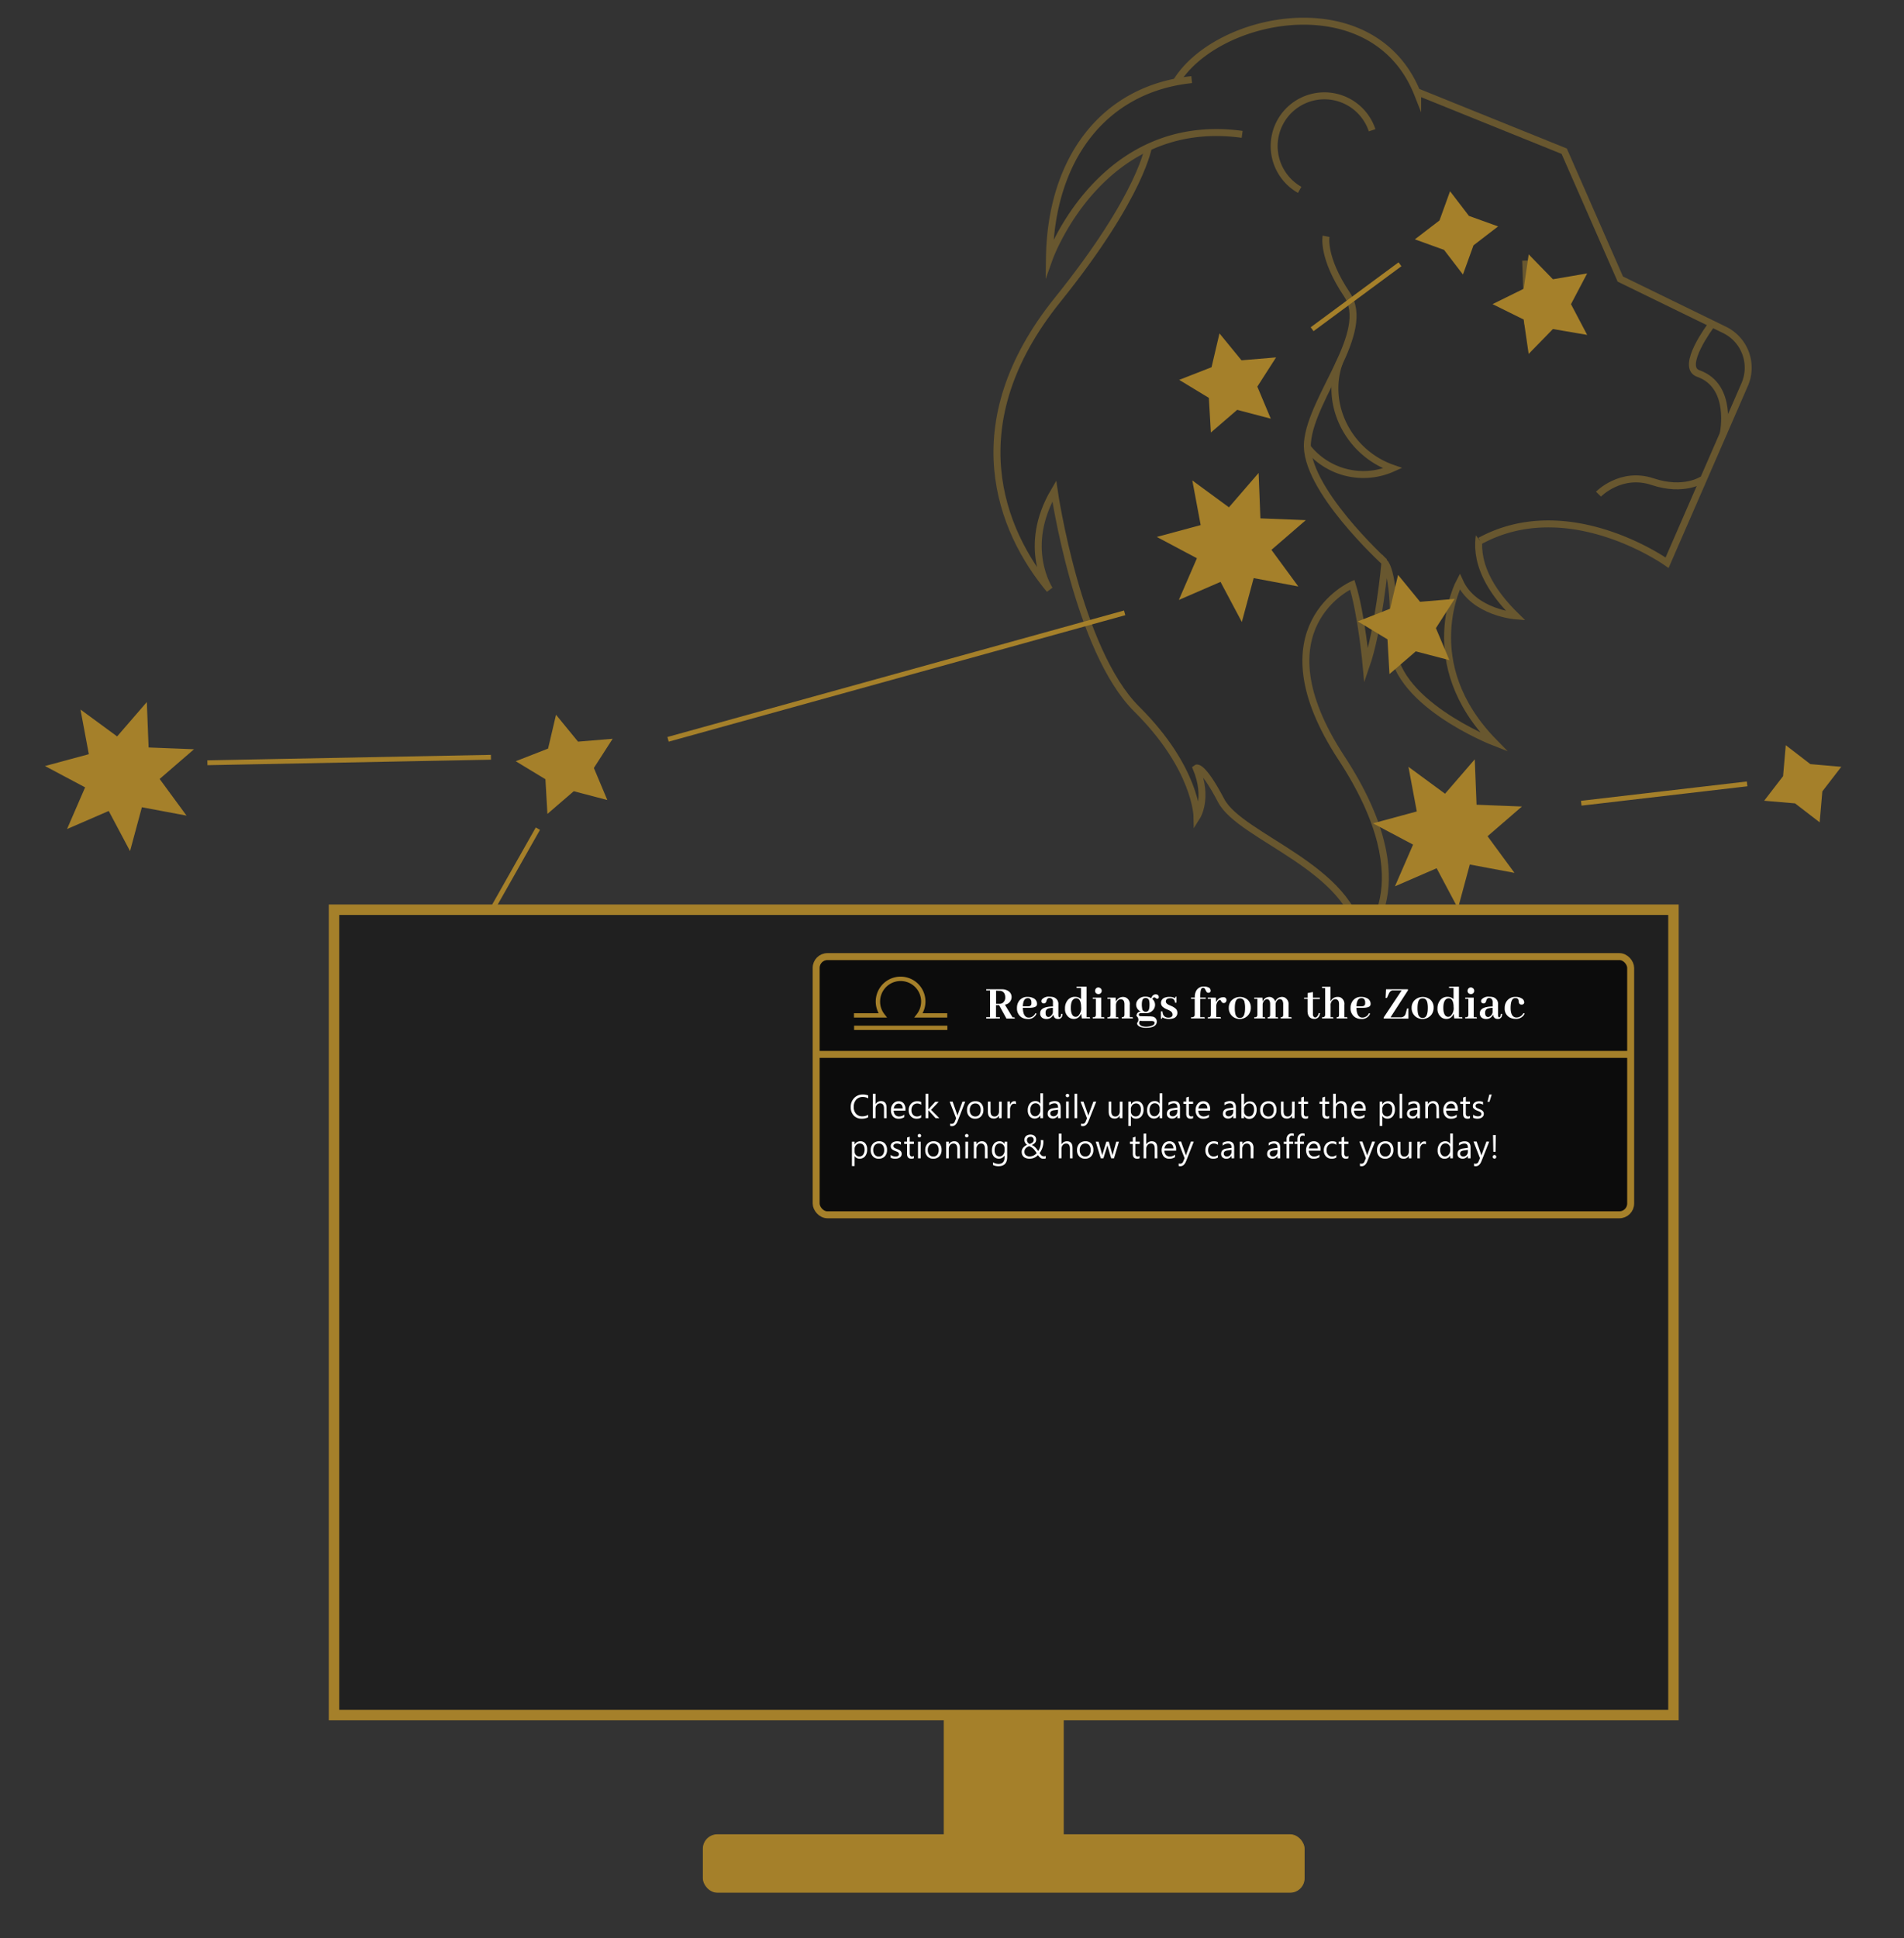 <svg xmlns="http://www.w3.org/2000/svg" viewBox="0 0 546.73 556.4"><rect x="0" y="0" width="546.73" height="556.4" fill="#333333" stroke="none"/><defs><clipPath id="a"><path fill="none" d="M68.13-459.94H485.2v354.78H68.13z"/></clipPath></defs><g data-name="Comp 1"><g clip-path="url(#a)"><rect x="118.53" y="-429.91" width="329.06" height="483.58" rx="34.22" ry="34.22" fill="#1c1c1c" stroke="#a5802a" stroke-miterlimit="10" stroke-width="2"/></g><g opacity=".46" stroke="#a5802a" stroke-miterlimit="10" stroke-width="2"><path d="M432.59 141s-19.69 13.87 2.69 35.81c0 0-12.09-.9-16.12-9.85 0 0-12.53 23.28 9.85 46.11 0 0-30-11.64-29.1-29.1 1-18.8-2.23-22.38-2.23-22.38s-1.79 19.25-5.38 29.54c0 0-1.34-14.77-4-23.27 0 0-27.76 12.08-3.14 49.69s5.7 52.49 5.7 52.49c-2.4-21-34.61-29.56-40.2-40.19s-7.16-9.33-7.16-9.33c3.58 8.59.22 13.89.22 13.89s-.22-13.89-17.29-30.82-23.7-62.62-23.7-62.62c-9.51 16.11-1.34 28.3-1.34 28.3-14.1-16.93-26.39-47.53 2.26-83.15 24.43-30.37 26.21-44.41 26.21-44.41s1.73-9.64 10.09-11.43" fill="#262626"/><path d="M335.45 37.4c-7.16-27.46 56.41-48.95 71.63-10.4v-.59l42.08 17 16.11 36.7 29.92 14.59a12.08 12.08 0 0 1 5.81 15.66l-22.3 51.19s-28.2-20.15-53.7-6.27" fill="#262626"/><path d="M356.68 38.57c-40.62-5.57-55.34 35.55-55.34 35.55.4-28.41 15.5-48.61 40.85-51.26M394 37.4a14.43 14.43 0 1 0-20.8 17.1" fill="#262626"/><path d="M384.57 104.11c-4.31 12.31 2.88 26 15.33 30.31a20.5 20.5 0 0 1-24.61-6.14M438.1 74.8l.6 18.28" fill="none"/><path d="M494.82 124.54s3-13.73-7.16-17.31c-5.31-1.87 3.58-13.73 3.58-13.73M488.85 137.67s-5.25 3.63-14.33.6-15.52 3.58-15.52 3.58" fill="#262626"/><path d="M397.6 161.32s-23.35-21.26-22.16-34.39S394 95.3 386.78 84.55s-6-16.71-6-16.71" fill="none"/></g><path fill="#a5802a" d="M400.56 254.44l5.2-11.97-11.52-6.11 12.59-3.41-2.4-12.82 10.51 7.73 8.53-9.87.52 13.03 13.03.51-9.87 8.53 7.73 10.52-12.83-2.4-3.4 12.59-6.12-11.52-11.97 5.19zM19.25 238l5.19-11.97-11.52-6.12 12.59-3.4-2.4-12.82 10.52 7.72 8.53-9.87.51 13.04 13.04.51-9.87 8.53 7.72 10.52-12.82-2.4-3.4 12.59-6.12-11.52L19.25 238zM338.5 172.23l5.19-11.97-11.52-6.12 12.6-3.4-2.4-12.82 10.51 7.72 8.53-9.87.51 13.04 13.04.51-9.87 8.53 7.72 10.51-12.82-2.4-3.4 12.6-6.12-11.52-11.97 5.19zM157.19 233.66l-.57-9.96-8.53-5.17 9.29-3.63 2.28-9.71 6.32 7.72 9.94-.83-5.39 8.39 3.86 9.2-9.64-2.53-7.56 6.52zM347.7 124.17l-.58-9.95-8.52-5.17 9.29-3.63 2.28-9.71 6.32 7.72 9.93-.83-5.38 8.39 3.86 9.2-9.65-2.53-7.55 6.51zM398.99 193.5l-.58-9.96-8.53-5.16 9.29-3.63 2.28-9.71 6.32 7.72 9.94-.83-5.39 8.39 3.87 9.19-9.65-2.52-7.55 6.51zM438.95 101.6l-1.43-9.87-8.94-4.42 8.94-4.41 1.44-9.87 6.96 7.14 9.83-1.68-4.64 8.83 4.64 8.82-9.83-1.68-6.97 7.14zM119.91 333.16l7.93-4.06 4.49-7.7 4.06 7.93 7.7 4.48-7.93 4.07-4.49 7.7-4.06-7.94-7.7-4.48zM116.46 275.19l7.93-4.07 4.49-7.7 4.06 7.94 7.7 4.48-7.93 4.06-4.49 7.71-4.06-7.94-7.7-4.48zM512.78 213.93l7.06 5.43 8.88.77-5.44 7.06-.77 8.88-7.06-5.44-8.87-.76 5.43-7.06.77-8.88zM406.28 68.71l7.07-5.43 3.03-8.38 5.42 7.08 8.38 3.02-7.07 5.43-3.03 8.38-5.42-7.07-8.38-3.03zM453.973 229.898l47.627-5.553.161 1.38-47.627 5.553zM59.542 218.276l81.415-1.578.027 1.39-81.415 1.578zM138.557 264.561l15.29-27.013 1.21.684-15.29 27.014zM127.718 317.452l.59-22.672 1.39.036-.59 22.672zM191.643 211.576l131.114-36.312.371 1.34-131.114 36.311zM376.357 93.954l25.23-18.642.826 1.117-25.23 18.642z"/><rect x="201.95" y="526.71" width="172.54" height="16.51" rx="4.02" ry="4.02" fill="#a5802a" stroke="#a5802a" stroke-linecap="round" stroke-linejoin="round" stroke-width=".25"/><rect x="272" y="421.19" width="32.45" height="111.86" rx="4.02" ry="4.02" fill="#a5802a" stroke="#a5802a" stroke-linecap="round" stroke-linejoin="round" stroke-width="2"/><path fill="#202020" stroke="#a5802a" stroke-miterlimit="10" stroke-width="3" d="M95.91 261.16h384.62v231.2H95.91z"/><rect x="234.36" y="274.62" width="233.88" height="74.12" rx="3.24" ry="3.24" fill="#0c0c0c" stroke="#a5802a" stroke-miterlimit="10" stroke-width="2"/><path fill="none" stroke="#a5802a" stroke-miterlimit="10" stroke-width="2" d="M234.63 302.69h233.62"/><path d="M283.19 292.39V292h1.11v-7.66h-1.11V284h4.5a3.24 3.24 0 0 1 1.87.52 2 2 0 0 1 .92 1.68 2.23 2.23 0 0 1-1.93 2.22l2.2 3.63h.46q.18 0 .18.36H289l-2.12-3.86H286V292h1.12v.38zm2.83-8v3.77h1.05a1.45 1.45 0 0 0 .87-.27 1.89 1.89 0 0 0 .71-1.64 2.38 2.38 0 0 0-.14-.81 1.49 1.49 0 0 0-1.52-1zM297.43 291.39a2.51 2.51 0 0 1-2.31 1.14 3.44 3.44 0 0 1-1.69-.42 3 3 0 0 1-1.41-2.76 3.32 3.32 0 0 1 .6-2 2.86 2.86 0 0 1 2.46-1.17 3.63 3.63 0 0 1 1.58.34 1.78 1.78 0 0 1 1.12 1.67 1 1 0 0 1-.14.53c-.28.43-1.12.63-2.52.61h-1.41q.07 2.79 1.71 2.79a1.8 1.8 0 0 0 .6-.1 2.08 2.08 0 0 0 1.29-1.16l.33.11a4.11 4.11 0 0 1-.21.42zm-2.67-4.8c-.66.21-1 1-1.05 2.3h1.08a3.08 3.08 0 0 0 .89-.07.76.76 0 0 0 .48-.82 2.42 2.42 0 0 0 0-.47c-.11-.68-.46-1-1-1a1.22 1.22 0 0 0-.4.06zM302.44 291.25a2.62 2.62 0 0 1-.27.49 2.07 2.07 0 0 1-1.72.79 2.09 2.09 0 0 1-.72-.12 1.47 1.47 0 0 1-1.05-1.55c0-1.25 1.23-1.89 3.67-1.93V288a3.94 3.94 0 0 0 0-.5c-.1-.66-.42-1-1-1a1.07 1.07 0 0 0-.41.08 1.17 1.17 0 0 0-.43.72 2.16 2.16 0 0 0-.08.24.72.72 0 0 1-.7.52.7.7 0 0 1-.25-.05.58.58 0 0 1-.45-.61.85.85 0 0 1 .15-.48 2.62 2.62 0 0 1 2.28-.79 4.32 4.32 0 0 1 .74.07 2 2 0 0 1 1.71 2.15v3c0 .45.1.68.32.7s.44-.34.5-1h.36a5.2 5.2 0 0 1-.09.67 1.14 1.14 0 0 1-1.23.79c-.77.01-1.18-.42-1.33-1.26zm-1 .6a1.66 1.66 0 0 0 .89-1.25v-1.27a4.42 4.42 0 0 0-1.14.14 1.14 1.14 0 0 0-.95 1.2v.14c0 .75.31 1.13.84 1.13a.87.87 0 0 0 .38-.09zM310.45 291a2.56 2.56 0 0 1-.11.24 2.12 2.12 0 0 1-2 1.27 2.34 2.34 0 0 1-1.4-.45 3 3 0 0 1-1.13-2.57 3.63 3.63 0 0 1 .65-2.2 2.61 2.61 0 0 1 2.21-1.13 2.49 2.49 0 0 1 1.75.66v-3.21h-1.29v-.36H312V292h.84c.11 0 .17.15.17.36h-2.35zm-2.88-.63c.19 1 .62 1.52 1.31 1.52a1.14 1.14 0 0 0 .69-.23 3.11 3.11 0 0 0 .87-2.61 5.35 5.35 0 0 0-.13-1.19c-.21-.85-.64-1.28-1.29-1.28a1.22 1.22 0 0 0-.61.17c-.62.37-.92 1.22-.92 2.57a5.74 5.74 0 0 0 .08 1.07zM316.91 292q.21 0 .21.36h-3.35V292a1.78 1.78 0 0 0 .44 0c.31-.08.46-.31.46-.72v-4.53h-.9v-.35h2.44v5.6h.7zm-.67-7.11a.89.89 0 0 1-.84.49.94.94 0 0 1-.43-.1.86.86 0 0 1-.52-.84 1.06 1.06 0 0 1 .11-.45.9.9 0 0 1 .84-.52.85.85 0 0 1 .43.12.9.9 0 0 1 .52.85 1 1 0 0 1-.11.48zM321 292q.18 0 .18.36H318V292a1.8 1.8 0 0 0 .43 0c.31-.07.46-.31.46-.72v-4.53H318v-.35h2.35l.07 1.16a2.65 2.65 0 0 1 .36-.56 2.19 2.19 0 0 1 1.7-.8 2.1 2.1 0 0 1 .79.16 2.05 2.05 0 0 1 1.14 2.13V292h.72q.18 0 .18.36h-3.2V292a1.25 1.25 0 0 0 .44-.06c.22-.07.33-.3.33-.7v-3a2.38 2.38 0 0 0-.07-.56 1 1 0 0 0-1-.83 1.2 1.2 0 0 0-.53.14 1.85 1.85 0 0 0-.84 1.55V292h.6zM330.59 286.58a1.31 1.31 0 0 1 .15-.37 1.24 1.24 0 0 1 1.1-.76 1.42 1.42 0 0 1 .42.07.7.7 0 0 1 .48.69.69.69 0 0 1 0 .13.43.43 0 0 1-.47.38.57.57 0 0 1-.35-.16.76.76 0 0 0-.45-.24.66.66 0 0 0-.57.47 2.14 2.14 0 0 1 .77 1.67 2.26 2.26 0 0 1-.48 1.4 2.62 2.62 0 0 1-2.21 1h-1.58c-.25.05-.38.18-.38.39a.36.36 0 0 0 0 .1c0 .24.21.36.5.37l2.78.05a2.31 2.31 0 0 1 .46.05 1.43 1.43 0 0 1 1.41 1.51 1.4 1.4 0 0 1-.21.73c-.45.7-1.43 1-2.92 1a4.23 4.23 0 0 1-1.55-.25q-1-.37-1-1.14a1.3 1.3 0 0 0-.16-2 1.55 1.55 0 0 1 .1-.52 1.11 1.11 0 0 1 1.12-.73 2.82 2.82 0 0 1-.31-.21 2.16 2.16 0 0 1-1-1.77 2.12 2.12 0 0 1 .45-1.33 2.69 2.69 0 0 1 2.26-1 2.93 2.93 0 0 1 1.64.47zm-.28 8c.81-.18 1.21-.48 1.21-.91a.66.66 0 0 0 0-.25c-.1-.21-.44-.32-1-.32h-2.61a1.83 1.83 0 0 1-.55-.1 1.23 1.23 0 0 0-.25.64.7.7 0 0 0 .09.35q.38.75 1.95.75a5.51 5.51 0 0 0 1.16-.14zm-2.35-5a1 1 0 0 0 1 .86 1 1 0 0 0 .65-.19c.31-.24.47-.84.47-1.81a4.68 4.68 0 0 0-.1-1.13.94.94 0 0 0-1-.8 1 1 0 0 0-.66.19q-.45.36-.45 1.77a5.23 5.23 0 0 0 .13 1.15zM335.52 292.13c.63 0 1-.21 1.16-.63a.9.9 0 0 0 0-.28c0-.45-.29-.83-.88-1.14l-.61-.28a4.29 4.29 0 0 1-1.44-.87 1.58 1.58 0 0 1 .82-2.56 3.46 3.46 0 0 1 1.19-.19 3.17 3.17 0 0 1 1.68.4c0-.28.07-.44.22-.47h.14v1.75h-.42a1.22 1.22 0 0 0-1.39-1.29c-.63 0-1 .2-1.16.59a.85.85 0 0 0-.06.31c0 .39.28.74.84 1l.59.27a4.29 4.29 0 0 1 1.46.89 1.62 1.62 0 0 1 .42 1.12 1.58 1.58 0 0 1-1.23 1.6 3.56 3.56 0 0 1-1.12.17 3.86 3.86 0 0 1-2-.47q0 .38-.18.42h-.19v-2.14h.44q.1 1.78 1.72 1.8zM345.75 292q.21 0 .21.36H342V292a2.63 2.63 0 0 0 .43 0 .66.66 0 0 0 .63-.73v-4.52H342v-.36h1.09v-.2a3.51 3.51 0 0 1 .42-1.79 2.39 2.39 0 0 1 2.25-1.19 2.76 2.76 0 0 1 1.16.22 1 1 0 0 1 .71.94 1.5 1.5 0 0 1 0 .2.64.64 0 0 1-.69.43.53.53 0 0 1-.43-.2 2.65 2.65 0 0 1-.39-.7c-.17-.35-.38-.53-.62-.53a.68.68 0 0 0-.42.14c-.29.27-.43 1.14-.43 2.6v.08h1.59v.36h-1.59V292h1.12z" fill="#fff"/><path d="M350.39 292q.21 0 .21.36h-3.79V292a2 2 0 0 0 .46 0c.28-.08.42-.31.42-.72v-4.53h-.88v-.35h2.31l.08 1.32a2.51 2.51 0 0 1 .46-.73 2.06 2.06 0 0 1 1.53-.7 1.24 1.24 0 0 1 .33 0 .79.79 0 0 1 .66.84.71.71 0 0 1-.07.32.73.73 0 0 1-.71.5.81.81 0 0 1-.27-.05c-.18-.05-.34-.23-.5-.53s-.24-.32-.37-.32a.48.48 0 0 0-.26.1 2.3 2.3 0 0 0-.76 1.81v3h1.15zM358 286.79a2.93 2.93 0 0 1 1.17 2.51 3.18 3.18 0 0 1-.73 2.1 3.23 3.23 0 0 1-4.44.45 3.09 3.09 0 0 1-1.15-2.55 3 3 0 0 1 .7-2 3.4 3.4 0 0 1 4.45-.49zm-3.29 4.21c.19.81.63 1.21 1.33 1.21a1.46 1.46 0 0 0 .63-.14c.57-.31.85-1.22.85-2.72a6.46 6.46 0 0 0-.14-1.54 1.31 1.31 0 0 0-1.34-1.21 1.36 1.36 0 0 0-.71.18c-.51.33-.76 1.2-.76 2.62a7.51 7.51 0 0 0 .14 1.6zM363.09 292q.21 0 .21.36h-3.15V292a1.89 1.89 0 0 0 .44 0c.3-.07.46-.31.46-.72v-4.53h-.9v-.35h2.35l.07 1.12a2.26 2.26 0 0 0 .11-.22 2 2 0 0 1 1.86-1.1 1.77 1.77 0 0 1 .46.07 1.79 1.79 0 0 1 1.18 1.31.69.69 0 0 1 0-.1 2.11 2.11 0 0 1 2-1.28 1.67 1.67 0 0 1 .91.27 2.13 2.13 0 0 1 .92 2V292h.7q.18 0 .18.36h-3.14V292a1.14 1.14 0 0 0 .46-.07c.17-.07.26-.3.26-.69v-3a2.24 2.24 0 0 0-.1-.7.9.9 0 0 0-.89-.72.8.8 0 0 0-.36.09 1.63 1.63 0 0 0-.83 1.36V292h.53q.18 0 .18.36h-3V292a1.11 1.11 0 0 0 .46-.07c.18-.07.26-.3.26-.69v-3a2.48 2.48 0 0 0-.09-.7q-.24-.69-.81-.69a.86.86 0 0 0-.45.13 1.8 1.8 0 0 0-.81 1.56V292h.51zM374.47 286.42h1v-1.33l1.53-.3v1.63h2v.37h-2V291a2.64 2.64 0 0 0 0 .28c.06.53.29.8.68.8s.79-.43 1-1.26l.38.05a3.34 3.34 0 0 1-.22.75 1.48 1.48 0 0 1-1.5.88c-1.17-.05-1.8-.75-1.88-2.1v-3.65h-1zM382.68 292q.18 0 .18.36h-3.24V292a2.25 2.25 0 0 0 .4 0c.33-.06.49-.31.49-.73v-7.63h-.89v-.36h2.43v4.27a2.38 2.38 0 0 1 .29-.51 2.18 2.18 0 0 1 1.81-.85 2 2 0 0 1 .75.14 2.07 2.07 0 0 1 1.13 2.15V292h.7q.18 0 .18.36h-3.1V292a1.18 1.18 0 0 0 .48-.07q.21-.1.21-.69v-3a2.2 2.2 0 0 0-.06-.53 1 1 0 0 0-1-.87 1.15 1.15 0 0 0-.56.15 1.82 1.82 0 0 0-.8 1.72V292h.63zM393.22 291.39a2.52 2.52 0 0 1-2.31 1.14 3.44 3.44 0 0 1-1.69-.42 3 3 0 0 1-1.41-2.76 3.32 3.32 0 0 1 .6-2 2.86 2.86 0 0 1 2.46-1.17 3.63 3.63 0 0 1 1.58.34 1.78 1.78 0 0 1 1.12 1.67 1 1 0 0 1-.14.53c-.28.43-1.12.63-2.52.61h-1.41q.08 2.79 1.71 2.79a1.8 1.8 0 0 0 .6-.1 2 2 0 0 0 1.28-1.16l.34.11a4.11 4.11 0 0 1-.21.42zm-2.67-4.8c-.66.21-1 1-1.05 2.3h1.08a3.08 3.08 0 0 0 .89-.07.76.76 0 0 0 .53-.82 3.57 3.57 0 0 0 0-.47c-.12-.68-.46-1-1-1a1.22 1.22 0 0 0-.45.06zM397.32 292.39v-.3l5.16-7.76h-2.53c-.47 0-.84.3-1.13.89l-.57 1.27h-.38L398 284h6.29v.31l-5 7.73h3a1.4 1.4 0 0 0 1.37-1.18l.38-1.35h.39v2.91zM410.49 286.79a2.93 2.93 0 0 1 1.17 2.51 3.22 3.22 0 0 1-.72 2.1 3.25 3.25 0 0 1-4.45.45 3.11 3.11 0 0 1-1.14-2.55 3 3 0 0 1 .7-2 3.39 3.39 0 0 1 4.44-.49zm-3.31 4.21c.19.81.63 1.21 1.33 1.21a1.46 1.46 0 0 0 .63-.14c.56-.31.85-1.22.85-2.72a7 7 0 0 0-.14-1.54c-.19-.81-.64-1.21-1.34-1.21a1.43 1.43 0 0 0-.72.18c-.5.33-.75 1.2-.75 2.62a7.51 7.51 0 0 0 .14 1.6zM417.41 291a1.28 1.28 0 0 1-.11.24 2.12 2.12 0 0 1-2 1.27 2.36 2.36 0 0 1-1.4-.45 3 3 0 0 1-1.13-2.57 3.63 3.63 0 0 1 .66-2.2 2.6 2.6 0 0 1 2.2-1.13 2.47 2.47 0 0 1 1.75.66v-3.21h-1.29v-.36h2.84V292h.84c.11 0 .17.15.17.36h-2.35zm-2.88-.63c.19 1 .63 1.52 1.32 1.52a1.12 1.12 0 0 0 .68-.23 3.11 3.11 0 0 0 .87-2.61 4.82 4.82 0 0 0-.13-1.19c-.21-.85-.64-1.28-1.28-1.28a1.26 1.26 0 0 0-.62.17c-.61.37-.92 1.22-.92 2.57a6.79 6.79 0 0 0 .08 1.07zM423.87 292q.21 0 .21.36h-3.35V292a1.92 1.92 0 0 0 .45 0c.3-.08.46-.31.46-.72v-4.53h-.91v-.35h2.44v5.6h.7zm-.67-7.11a.88.88 0 0 1-.84.49.94.94 0 0 1-.43-.1.87.87 0 0 1-.52-.84 1.06 1.06 0 0 1 .11-.45.9.9 0 0 1 .84-.52.88.88 0 0 1 .44.12.9.9 0 0 1 .51.85.88.88 0 0 1-.11.48zM428.7 291.25a2.62 2.62 0 0 1-.27.49 2.07 2.07 0 0 1-1.72.79 2.09 2.09 0 0 1-.72-.12 1.47 1.47 0 0 1-1.05-1.55c0-1.25 1.23-1.89 3.67-1.93V288a3.94 3.94 0 0 0 0-.5c-.1-.66-.42-1-1-1a1.07 1.07 0 0 0-.41.08 1.17 1.17 0 0 0-.43.72 2.16 2.16 0 0 0-.08.24.72.72 0 0 1-.7.52.7.7 0 0 1-.25-.05.58.58 0 0 1-.45-.61.85.85 0 0 1 .15-.48 2.62 2.62 0 0 1 2.28-.79 4.32 4.32 0 0 1 .74.07 2 2 0 0 1 1.71 2.15v3c0 .45.1.68.32.7s.44-.34.5-1h.36a3.89 3.89 0 0 1-.09.67 1.14 1.14 0 0 1-1.23.79c-.74.01-1.18-.42-1.33-1.26zm-1 .6a1.66 1.66 0 0 0 .89-1.25v-1.27a4.42 4.42 0 0 0-1.14.14 1.15 1.15 0 0 0-1 1.2v.14c0 .75.32 1.13.84 1.13a.87.87 0 0 0 .43-.09zM432.75 287.28a3 3 0 0 1 2.45-1.1 3.33 3.33 0 0 1 1.71.42 1.31 1.31 0 0 1 .76 1.1 1.83 1.83 0 0 1 0 .21.73.73 0 0 1-.79.49.92.92 0 0 1-.46-.13 1.14 1.14 0 0 1-.33-.78 3.41 3.41 0 0 0-.06-.38.75.75 0 0 0-.81-.58h-.32c-.76.18-1.13 1.12-1.13 2.84s.56 2.7 1.66 2.72a2.24 2.24 0 0 0 2-1.24l.37.1a2.17 2.17 0 0 1-.37.62 2.71 2.71 0 0 1-2.22.93 3.48 3.48 0 0 1-1.7-.41 2.85 2.85 0 0 1-1.44-2.72 3.27 3.27 0 0 1 .68-2.09z" fill="#fff"/><path fill="#a5802a" d="M245.25 294.45h26.79v1.24h-26.79zM272 292.12h-9.51l.78-1a5.89 5.89 0 1 0-10.55-3.6 5.79 5.79 0 0 0 1.23 3.6l.77 1h-9.51v-1.24h7.1a7.14 7.14 0 1 1 12.59 0h7.1z"/><path d="M249.27 320.76a3.92 3.92 0 0 1-1.84.39 3 3 0 0 1-2.29-.92 3.42 3.42 0 0 1-.85-2.42 3.58 3.58 0 0 1 1-2.6 3.27 3.27 0 0 1 2.45-1 4 4 0 0 1 1.57.27v.84a3.17 3.17 0 0 0-1.58-.4 2.45 2.45 0 0 0-1.87.77 2.9 2.9 0 0 0-.71 2.06 2.78 2.78 0 0 0 .67 2 2.27 2.27 0 0 0 1.75.72 3.36 3.36 0 0 0 1.74-.44zM254.6 321h-.76v-2.76q0-1.5-1.11-1.5a1.23 1.23 0 0 0-.94.43 1.6 1.6 0 0 0-.38 1.12V321h-.77v-7h.77v3a1.72 1.72 0 0 1 1.56-.9c1.08 0 1.61.65 1.61 1.95zM260 318.84h-3.37a1.79 1.79 0 0 0 .43 1.23 1.48 1.48 0 0 0 1.13.44 2.31 2.31 0 0 0 1.48-.54v.72a2.72 2.72 0 0 1-1.66.46 2 2 0 0 1-1.59-.65 2.67 2.67 0 0 1-.58-1.84 2.63 2.63 0 0 1 .63-1.82 2 2 0 0 1 1.57-.7 1.81 1.81 0 0 1 1.45.6 2.56 2.56 0 0 1 .51 1.69zm-.78-.65a1.61 1.61 0 0 0-.32-1 1.07 1.07 0 0 0-.87-.37 1.23 1.23 0 0 0-.92.39 1.8 1.8 0 0 0-.47 1zM264.51 320.82a2.46 2.46 0 0 1-1.3.33 2.15 2.15 0 0 1-1.65-.67 2.4 2.4 0 0 1-.63-1.72 2.69 2.69 0 0 1 .68-1.91 2.38 2.38 0 0 1 1.8-.71 2.45 2.45 0 0 1 1.11.23v.79a1.93 1.93 0 0 0-1.14-.38 1.56 1.56 0 0 0-1.2.53 2 2 0 0 0-.46 1.38 1.89 1.89 0 0 0 .44 1.33 1.52 1.52 0 0 0 1.18.49 1.89 1.89 0 0 0 1.17-.42zM269.74 321h-1.07l-2.11-2.3v2.3h-.77v-7h.77v4.49l2-2.19h1l-2.21 2.31zM277.16 316.25l-2.16 5.56c-.39 1-.94 1.48-1.65 1.48a1.75 1.75 0 0 1-.5-.06v-.69a1.38 1.38 0 0 0 .45.09.93.93 0 0 0 .87-.69l.38-.91-1.86-4.78h.85l1.29 3.68.09.37.1-.36 1.35-3.69zM280 321.15a2.19 2.19 0 0 1-1.68-.67 2.46 2.46 0 0 1-.64-1.78 2.62 2.62 0 0 1 .66-1.89 2.37 2.37 0 0 1 1.78-.67 2.13 2.13 0 0 1 1.66.66 2.61 2.61 0 0 1 .6 1.82 2.58 2.58 0 0 1-.65 1.84 2.24 2.24 0 0 1-1.73.69zm.06-4.37a1.45 1.45 0 0 0-1.16.5 2.06 2.06 0 0 0-.43 1.39 1.93 1.93 0 0 0 .43 1.34 1.48 1.48 0 0 0 1.16.5 1.42 1.42 0 0 0 1.14-.49 2.11 2.11 0 0 0 .4-1.37 2.14 2.14 0 0 0-.4-1.38 1.39 1.39 0 0 0-1.1-.49zM287.61 321h-.76v-.76a1.57 1.57 0 0 1-1.47.87q-1.71 0-1.71-2v-2.86h.76V319c0 1 .39 1.52 1.16 1.52a1.16 1.16 0 0 0 .92-.42 1.58 1.58 0 0 0 .36-1.08v-2.76h.76zM291.76 317a.91.91 0 0 0-.58-.16 1 1 0 0 0-.82.46 2.15 2.15 0 0 0-.33 1.27V321h-.76v-4.79h.73v1a1.71 1.71 0 0 1 .5-.79 1.12 1.12 0 0 1 .75-.29 1.35 1.35 0 0 1 .46.07zM299.5 321h-.76v-.82a1.92 1.92 0 0 1-3.08.29 2.65 2.65 0 0 1-.54-1.75 2.87 2.87 0 0 1 .6-1.91 2 2 0 0 1 1.59-.71 1.54 1.54 0 0 1 1.43.77v-3h.76zm-.76-2.17v-.7a1.37 1.37 0 0 0-.39-1 1.29 1.29 0 0 0-1-.4 1.32 1.32 0 0 0-1.1.52 2.28 2.28 0 0 0-.4 1.42 2 2 0 0 0 .39 1.31 1.24 1.24 0 0 0 1 .48 1.31 1.31 0 0 0 1-.47 1.76 1.76 0 0 0 .5-1.12zM304.57 321h-.76v-.75a1.73 1.73 0 0 1-2.58.48 1.3 1.3 0 0 1-.4-1c0-.9.52-1.42 1.57-1.57l1.43-.2c0-.81-.33-1.22-1-1.22a2.37 2.37 0 0 0-1.56.59v-.78a3 3 0 0 1 1.62-.45c1.12 0 1.68.59 1.68 1.78zm-.76-2.42l-1.15.15a1.82 1.82 0 0 0-.8.27.76.76 0 0 0-.27.67.72.72 0 0 0 .25.57 1 1 0 0 0 .66.23 1.23 1.23 0 0 0 .94-.41 1.4 1.4 0 0 0 .37-1zM306.52 315a.46.46 0 0 1-.35-.14.45.45 0 0 1-.14-.35.45.45 0 0 1 .14-.36.46.46 0 0 1 .35-.14.48.48 0 0 1 .36.14.49.49 0 0 1 .14.36.52.52 0 0 1-.14.35.52.52 0 0 1-.36.14zm.37 6h-.76v-4.79h.76zM309.32 321h-.77v-7h.77zM314.78 316.25l-2.2 5.56c-.39 1-.94 1.48-1.65 1.48a1.8 1.8 0 0 1-.5-.06v-.69a1.38 1.38 0 0 0 .46.09.93.93 0 0 0 .86-.69l.38-.91-1.86-4.78h.85l1.29 3.68c0 .05 0 .17.1.37l.1-.36 1.35-3.69zM322.3 321h-.77v-.76a1.56 1.56 0 0 1-1.47.87c-1.14 0-1.7-.68-1.7-2v-2.86h.75V319c0 1 .39 1.52 1.16 1.52a1.16 1.16 0 0 0 .92-.42 1.58 1.58 0 0 0 .36-1.08v-2.76h.77zM324.73 320.35v2.89H324v-7h.76v.84a1.8 1.8 0 0 1 1.65-.95 1.73 1.73 0 0 1 1.44.64 2.63 2.63 0 0 1 .52 1.72 3 3 0 0 1-.58 1.93 2 2 0 0 1-1.6.72 1.62 1.62 0 0 1-1.46-.79zm0-1.94v.67a1.4 1.4 0 0 0 .39 1 1.27 1.27 0 0 0 1 .42 1.26 1.26 0 0 0 1.08-.54 2.39 2.39 0 0 0 .4-1.48 2 2 0 0 0-.37-1.25 1.21 1.21 0 0 0-1-.46 1.36 1.36 0 0 0-1.07.47 1.71 1.71 0 0 0-.45 1.17zM333.75 321H333v-.82a1.91 1.91 0 0 1-3.07.29 2.65 2.65 0 0 1-.54-1.75 2.93 2.93 0 0 1 .59-1.91 2 2 0 0 1 1.59-.71 1.52 1.52 0 0 1 1.43.77v-3h.77zm-.77-2.17v-.7a1.41 1.41 0 0 0-.38-1 1.32 1.32 0 0 0-1-.4 1.3 1.3 0 0 0-1.1.52 2.22 2.22 0 0 0-.4 1.42 2 2 0 0 0 .39 1.31 1.24 1.24 0 0 0 1 .48 1.29 1.29 0 0 0 1-.47 1.71 1.71 0 0 0 .51-1.12zM338.82 321h-.76v-.75a1.6 1.6 0 0 1-1.47.86 1.56 1.56 0 0 1-1.11-.38 1.31 1.31 0 0 1-.41-1c0-.9.53-1.42 1.58-1.57l1.43-.2c0-.81-.33-1.22-1-1.22a2.35 2.35 0 0 0-1.55.59v-.78a3 3 0 0 1 1.62-.45c1.12 0 1.68.59 1.68 1.78zm-.76-2.42l-1.15.15a1.78 1.78 0 0 0-.8.27.76.76 0 0 0-.27.67.75.75 0 0 0 .24.57 1 1 0 0 0 .67.23 1.23 1.23 0 0 0 .94-.41 1.44 1.44 0 0 0 .37-1zM342.59 321a1.47 1.47 0 0 1-.71.15c-.84 0-1.26-.47-1.26-1.4v-2.85h-.82v-.65h.82v-1.17l.77-.25v1.42h1.2v.65h-1.2v2.7a1.13 1.13 0 0 0 .16.69.65.65 0 0 0 .54.21.85.85 0 0 0 .5-.16zM347.48 318.84h-3.37a1.84 1.84 0 0 0 .43 1.23 1.49 1.49 0 0 0 1.13.44 2.31 2.31 0 0 0 1.48-.54v.72a2.72 2.72 0 0 1-1.66.46 2 2 0 0 1-1.59-.65 2.67 2.67 0 0 1-.58-1.84 2.63 2.63 0 0 1 .63-1.82 2 2 0 0 1 1.57-.7 1.79 1.79 0 0 1 1.45.6 2.56 2.56 0 0 1 .51 1.69zm-.78-.65a1.56 1.56 0 0 0-.32-1 1.07 1.07 0 0 0-.87-.37 1.23 1.23 0 0 0-.92.39 1.8 1.8 0 0 0-.47 1zM354.89 321h-.76v-.75a1.6 1.6 0 0 1-1.47.86 1.57 1.57 0 0 1-1.11-.38 1.3 1.3 0 0 1-.4-1c0-.9.52-1.42 1.57-1.57l1.43-.2c0-.81-.33-1.22-1-1.22a2.35 2.35 0 0 0-1.56.59v-.78a3 3 0 0 1 1.62-.45c1.12 0 1.68.59 1.68 1.78zm-.76-2.42l-1.15.15a1.82 1.82 0 0 0-.8.27.76.76 0 0 0-.27.67.72.72 0 0 0 .25.57.93.93 0 0 0 .66.23 1.23 1.23 0 0 0 .94-.41 1.4 1.4 0 0 0 .37-1zM357.23 320.35v.65h-.76v-7h.76v3.14a1.8 1.8 0 0 1 1.65-.95 1.75 1.75 0 0 1 1.44.64 2.69 2.69 0 0 1 .52 1.72 3 3 0 0 1-.59 1.93 1.91 1.91 0 0 1-1.59.72 1.57 1.57 0 0 1-1.43-.85zm0-1.94v.67a1.4 1.4 0 0 0 .39 1 1.25 1.25 0 0 0 1 .42 1.26 1.26 0 0 0 1.09-.54 2.46 2.46 0 0 0 .39-1.48 2 2 0 0 0-.36-1.25 1.21 1.21 0 0 0-1-.46 1.36 1.36 0 0 0-1.07.47 1.71 1.71 0 0 0-.46 1.17zM364.17 321.15a2.19 2.19 0 0 1-1.69-.67 2.5 2.5 0 0 1-.63-1.78 2.62 2.62 0 0 1 .65-1.89 2.37 2.37 0 0 1 1.78-.67 2.13 2.13 0 0 1 1.66.66 2.61 2.61 0 0 1 .6 1.82 2.58 2.58 0 0 1-.64 1.84 2.26 2.26 0 0 1-1.73.69zm.05-4.37a1.45 1.45 0 0 0-1.16.5 2.06 2.06 0 0 0-.43 1.39 1.93 1.93 0 0 0 .43 1.34 1.48 1.48 0 0 0 1.16.5 1.42 1.42 0 0 0 1.14-.49 2.05 2.05 0 0 0 .4-1.37 2.08 2.08 0 0 0-.4-1.38 1.39 1.39 0 0 0-1.14-.49zM371.73 321H371v-.76a1.57 1.57 0 0 1-1.47.87q-1.71 0-1.71-2v-2.86h.76V319c0 1 .39 1.52 1.16 1.52a1.16 1.16 0 0 0 .92-.42 1.58 1.58 0 0 0 .34-1.1v-2.76h.76zM375.6 321a1.47 1.47 0 0 1-.71.15c-.84 0-1.25-.47-1.25-1.4v-2.85h-.82v-.65h.82v-1.17l.76-.25v1.42h1.2v.65h-1.2v2.7a1.13 1.13 0 0 0 .16.69.65.65 0 0 0 .54.21.83.83 0 0 0 .5-.16zM381.68 321a1.48 1.48 0 0 1-.72.15c-.83 0-1.25-.47-1.25-1.4v-2.85h-.82v-.65h.82v-1.17l.77-.25v1.42h1.2v.65h-1.2v2.7a1.13 1.13 0 0 0 .16.69.65.65 0 0 0 .54.21.85.85 0 0 0 .5-.16zM386.77 321H386v-2.76q0-1.5-1.11-1.5a1.23 1.23 0 0 0-.94.43 1.6 1.6 0 0 0-.38 1.12V321h-.77v-7h.77v3a1.74 1.74 0 0 1 1.57-.9c1.07 0 1.61.65 1.61 1.95zM392.16 318.84h-3.37a1.79 1.79 0 0 0 .43 1.23 1.48 1.48 0 0 0 1.13.44 2.33 2.33 0 0 0 1.48-.54v.72a2.74 2.74 0 0 1-1.66.46 2 2 0 0 1-1.59-.65 2.67 2.67 0 0 1-.58-1.84 2.63 2.63 0 0 1 .63-1.82 2 2 0 0 1 1.57-.7 1.82 1.82 0 0 1 1.45.6 2.56 2.56 0 0 1 .51 1.69zm-.78-.65a1.61 1.61 0 0 0-.32-1 1.08 1.08 0 0 0-.88-.37 1.21 1.21 0 0 0-.91.39 1.74 1.74 0 0 0-.47 1zM396.94 320.35v2.89h-.76v-7h.76v.84a1.78 1.78 0 0 1 1.65-.95 1.75 1.75 0 0 1 1.44.64 2.69 2.69 0 0 1 .51 1.72 3 3 0 0 1-.58 1.93 1.94 1.94 0 0 1-1.59.72 1.59 1.59 0 0 1-1.43-.79zm0-1.94v.67a1.44 1.44 0 0 0 .38 1 1.36 1.36 0 0 0 2.07-.12 2.46 2.46 0 0 0 .39-1.48 1.9 1.9 0 0 0-.37-1.25 1.18 1.18 0 0 0-1-.46 1.34 1.34 0 0 0-1.07.47 1.71 1.71 0 0 0-.42 1.17zM402.64 321h-.76v-7h.76zM407.72 321H407v-.75a1.61 1.61 0 0 1-1.47.86 1.58 1.58 0 0 1-1.12-.38 1.34 1.34 0 0 1-.4-1c0-.9.53-1.42 1.58-1.57L407 318c0-.81-.33-1.22-1-1.22a2.35 2.35 0 0 0-1.55.59v-.78a3 3 0 0 1 1.62-.45c1.12 0 1.68.59 1.68 1.78zm-.76-2.42l-1.16.15a1.82 1.82 0 0 0-.8.27.87.87 0 0 0 0 1.24 1 1 0 0 0 .67.23 1.23 1.23 0 0 0 .94-.41 1.44 1.44 0 0 0 .37-1zM413.23 321h-.76v-2.73q0-1.53-1.11-1.53a1.23 1.23 0 0 0-.95.43 1.63 1.63 0 0 0-.37 1.1V321h-.77v-4.79h.73v.79a1.72 1.72 0 0 1 1.56-.9 1.49 1.49 0 0 1 1.2.5 2.32 2.32 0 0 1 .41 1.47zM418.62 318.84h-3.37a1.79 1.79 0 0 0 .43 1.23 1.48 1.48 0 0 0 1.13.44 2.31 2.31 0 0 0 1.48-.54v.72a2.72 2.72 0 0 1-1.66.46 2 2 0 0 1-1.59-.65 2.67 2.67 0 0 1-.58-1.84 2.63 2.63 0 0 1 .63-1.82 2 2 0 0 1 1.57-.7 1.81 1.81 0 0 1 1.45.6 2.56 2.56 0 0 1 .51 1.69zm-.78-.65a1.61 1.61 0 0 0-.32-1 1.07 1.07 0 0 0-.87-.37 1.23 1.23 0 0 0-.92.39 1.8 1.8 0 0 0-.47 1zM422.1 321a1.44 1.44 0 0 1-.71.15c-.84 0-1.25-.47-1.25-1.4v-2.85h-.82v-.65h.82v-1.17l.76-.25v1.42h1.2v.65h-1.2v2.7a1.21 1.21 0 0 0 .16.69.65.65 0 0 0 .54.21.83.83 0 0 0 .5-.16zM423 320.87V320a2.23 2.23 0 0 0 1.37.47c.67 0 1-.23 1-.68a.55.55 0 0 0-.09-.32.75.75 0 0 0-.23-.24 1.56 1.56 0 0 0-.34-.18l-.43-.18a4.24 4.24 0 0 1-.56-.25 1.79 1.79 0 0 1-.4-.29 1 1 0 0 1-.32-.33 1.34 1.34 0 0 1-.08-.48 1.21 1.21 0 0 1 .15-.6 1.4 1.4 0 0 1 .41-.43 1.66 1.66 0 0 1 .59-.26 2.52 2.52 0 0 1 .67-.09 2.75 2.75 0 0 1 1.11.21v.78a2.15 2.15 0 0 0-1.21-.35 1.6 1.6 0 0 0-.39.05.87.87 0 0 0-.29.14.63.63 0 0 0-.19.21.53.53 0 0 0-.07.28.62.62 0 0 0 .07.31.59.59 0 0 0 .2.22 1.15 1.15 0 0 0 .31.18l.43.17.57.25a2.37 2.37 0 0 1 .42.29 1.29 1.29 0 0 1 .28.38 1.24 1.24 0 0 1 .09.5 1.2 1.2 0 0 1-.15.61 1.47 1.47 0 0 1-.42.44 2.32 2.32 0 0 1-.6.26 3.36 3.36 0 0 1-.71.08 2.69 2.69 0 0 1-1.19-.28zM428.34 314.22l-.65 2.08h-.55l.52-2.08zM245.4 331.84v2.9h-.77v-7h.77v.84a1.82 1.82 0 0 1 1.65-.95 1.75 1.75 0 0 1 1.44.64A2.66 2.66 0 0 1 249 330a3 3 0 0 1-.58 1.92 2 2 0 0 1-1.6.72 1.6 1.6 0 0 1-1.42-.8zm0-1.93v.67a1.43 1.43 0 0 0 .38 1 1.3 1.3 0 0 0 1 .41 1.27 1.27 0 0 0 1.08-.53 2.42 2.42 0 0 0 .4-1.49 2 2 0 0 0-.37-1.25 1.23 1.23 0 0 0-1-.45 1.35 1.35 0 0 0-1.07.46 1.71 1.71 0 0 0-.43 1.18zM252.34 332.64a2.19 2.19 0 0 1-1.69-.67 2.48 2.48 0 0 1-.63-1.78 2.58 2.58 0 0 1 .66-1.88 2.35 2.35 0 0 1 1.77-.68 2.15 2.15 0 0 1 1.67.66 2.62 2.62 0 0 1 .59 1.83 2.57 2.57 0 0 1-.64 1.83 2.26 2.26 0 0 1-1.73.69zm0-4.36a1.43 1.43 0 0 0-1.16.5 2 2 0 0 0-.43 1.39 2 2 0 0 0 .44 1.34 1.43 1.43 0 0 0 1.15.49 1.38 1.38 0 0 0 1.14-.48 2.07 2.07 0 0 0 .4-1.37 2.13 2.13 0 0 0-.4-1.39 1.38 1.38 0 0 0-1.09-.48zM255.76 332.36v-.82a2.25 2.25 0 0 0 1.38.46c.67 0 1-.23 1-.67a.67.67 0 0 0-.08-.33.91.91 0 0 0-.24-.24 2.16 2.16 0 0 0-.34-.18l-.43-.17a6 6 0 0 1-.56-.26 1.53 1.53 0 0 1-.4-.29 1.26 1.26 0 0 1-.24-.36 1.42 1.42 0 0 1-.08-.48 1.16 1.16 0 0 1 .15-.6 1.56 1.56 0 0 1 .41-.44 2.11 2.11 0 0 1 .59-.26 2.54 2.54 0 0 1 .68-.09 2.57 2.57 0 0 1 1.1.22v.77a2.14 2.14 0 0 0-1.21-.34 1.13 1.13 0 0 0-.38.05.83.83 0 0 0-.3.13.67.67 0 0 0-.19.22.6.6 0 0 0-.07.27.71.71 0 0 0 .07.31.72.72 0 0 0 .2.23 2.28 2.28 0 0 0 .32.18l.42.17a5.12 5.12 0 0 1 .57.25 1.91 1.91 0 0 1 .43.29 1.41 1.41 0 0 1 .27.37 1.28 1.28 0 0 1 .09.5 1.24 1.24 0 0 1-.15.62 1.44 1.44 0 0 1-.42.43 1.82 1.82 0 0 1-.6.26 2.76 2.76 0 0 1-.71.08 2.72 2.72 0 0 1-1.28-.28zM262.42 332.49a1.44 1.44 0 0 1-.71.15c-.83 0-1.25-.47-1.25-1.41v-2.83h-.82v-.66h.82v-1.17l.76-.24v1.41h1.2v.66h-1.2v2.7a1.07 1.07 0 0 0 .17.68.62.62 0 0 0 .54.21.74.74 0 0 0 .49-.16zM264 326.53a.5.5 0 0 1-.35-.14.53.53 0 0 1 0-.72.5.5 0 0 1 .35-.14.52.52 0 0 1 .36.14.48.48 0 0 1 .14.36.45.45 0 0 1-.14.35.49.49 0 0 1-.36.15zm.37 6h-.76v-4.79h.76zM268 332.64a2.19 2.19 0 0 1-1.69-.67 2.48 2.48 0 0 1-.63-1.78 2.58 2.58 0 0 1 .66-1.88 2.34 2.34 0 0 1 1.77-.68 2.15 2.15 0 0 1 1.67.66 2.67 2.67 0 0 1 .59 1.83 2.57 2.57 0 0 1-.64 1.83 2.26 2.26 0 0 1-1.73.69zm0-4.36a1.43 1.43 0 0 0-1.16.5 2 2 0 0 0-.43 1.39 2 2 0 0 0 .43 1.34 1.47 1.47 0 0 0 1.16.49 1.38 1.38 0 0 0 1.14-.48 2.07 2.07 0 0 0 .4-1.37 2.13 2.13 0 0 0-.4-1.39 1.38 1.38 0 0 0-1.14-.48zM275.65 332.53h-.77v-2.73c0-1-.36-1.52-1.1-1.52a1.19 1.19 0 0 0-.95.43 1.61 1.61 0 0 0-.38 1.09v2.73h-.76v-4.79h.76v.8a1.71 1.71 0 0 1 1.57-.91 1.43 1.43 0 0 1 1.19.51 2.25 2.25 0 0 1 .42 1.46zM277.59 326.53a.52.52 0 0 1-.35-.14.53.53 0 0 1 0-.72.52.52 0 0 1 .35-.14.52.52 0 0 1 .36.14.49.49 0 0 1 .15.36.45.45 0 0 1-.15.35.49.49 0 0 1-.36.15zm.38 6h-.77v-4.79h.8zM283.59 332.53h-.77v-2.73c0-1-.37-1.52-1.11-1.52a1.18 1.18 0 0 0-.94.43 1.61 1.61 0 0 0-.38 1.09v2.73h-.76v-4.79h.76v.8a1.71 1.71 0 0 1 1.57-.91 1.43 1.43 0 0 1 1.19.51 2.25 2.25 0 0 1 .42 1.46zM289.21 332.15c0 1.76-.84 2.64-2.51 2.64a3.44 3.44 0 0 1-1.55-.34v-.77a3.17 3.17 0 0 0 1.54.45c1.17 0 1.76-.62 1.76-1.88v-.52a1.94 1.94 0 0 1-3.07.28 2.59 2.59 0 0 1-.54-1.72 3 3 0 0 1 .58-1.94 2 2 0 0 1 1.6-.72 1.55 1.55 0 0 1 1.43.78v-.67h.76zm-.76-1.78v-.71a1.37 1.37 0 0 0-.39-1 1.24 1.24 0 0 0-.95-.4 1.34 1.34 0 0 0-1.11.51 2.31 2.31 0 0 0-.4 1.45 2 2 0 0 0 .38 1.28 1.25 1.25 0 0 0 1 .48 1.32 1.32 0 0 0 1.05-.46 1.75 1.75 0 0 0 .42-1.15zM299.56 332.64a1.23 1.23 0 0 1-.84-.28 2.54 2.54 0 0 1-.34-.32c-.1-.13-.22-.28-.33-.44a2.78 2.78 0 0 1-.44.39 2.88 2.88 0 0 1-.54.33 2.63 2.63 0 0 1-.65.23 3.13 3.13 0 0 1-.77.09 3 3 0 0 1-.92-.13 1.89 1.89 0 0 1-.72-.37 1.61 1.61 0 0 1-.46-.6 2 2 0 0 1-.17-.83 1.87 1.87 0 0 1 .41-1.22 3 3 0 0 1 1.14-.84 1.9 1.9 0 0 1-.28-.24 2 2 0 0 1-.25-.31 1.71 1.71 0 0 1-.17-.39 1.35 1.35 0 0 1-.07-.46 1.53 1.53 0 0 1 .13-.66 1.35 1.35 0 0 1 .37-.48 1.62 1.62 0 0 1 .55-.3 2.48 2.48 0 0 1 .68-.1 2.3 2.3 0 0 1 .67.1 1.58 1.58 0 0 1 .51.29 1.34 1.34 0 0 1 .34.45 1.41 1.41 0 0 1 .12.59 1.35 1.35 0 0 1-.32.93 2.39 2.39 0 0 1-.95.63 3.56 3.56 0 0 1 .58.31 4 4 0 0 1 .89.89c.13.17.26.35.38.53a4 4 0 0 0 .57-1.16 4.57 4.57 0 0 0 .19-1.34v-.33c0-.1 0-.21-.06-.31h.74a1.6 1.6 0 0 1 .05.29v.33a4.19 4.19 0 0 1-.09.86 5.47 5.47 0 0 1-.58 1.6 5.46 5.46 0 0 1-.42.67l.3.39a2.42 2.42 0 0 0 .27.28 1.22 1.22 0 0 0 .29.17 1.09 1.09 0 0 0 .33.05.9.9 0 0 0 .28 0l.3-.09v.71a2 2 0 0 1-.35.1zm-3.91-.66a2.63 2.63 0 0 0 .65-.08 2.25 2.25 0 0 0 .55-.21 2 2 0 0 0 .46-.3 3.11 3.11 0 0 0 .37-.35c-.19-.3-.36-.55-.52-.76a3.82 3.82 0 0 0-.49-.55 2.83 2.83 0 0 0-.52-.39 4.79 4.79 0 0 0-.64-.31c-.19.08-.37.17-.54.26a2.08 2.08 0 0 0-.43.34 1.71 1.71 0 0 0-.28.45 1.57 1.57 0 0 0-.1.6 1.29 1.29 0 0 0 .12.57 1 1 0 0 0 .32.4 1.23 1.23 0 0 0 .47.24 1.81 1.81 0 0 0 .58.11zm1.17-4.78a.82.82 0 0 0-.09-.4.84.84 0 0 0-.22-.27 1.08 1.08 0 0 0-.3-.16 1.12 1.12 0 0 0-.32 0 1.09 1.09 0 0 0-.73.24.88.88 0 0 0-.27.68 1 1 0 0 0 .06.36 1 1 0 0 0 .16.31 1.48 1.48 0 0 0 .24.26 2.49 2.49 0 0 0 .3.19 2.65 2.65 0 0 0 .88-.48.91.91 0 0 0 .29-.73zM308 332.53h-.77v-2.76c0-1-.37-1.49-1.1-1.49a1.21 1.21 0 0 0-.95.43 1.64 1.64 0 0 0-.38 1.11v2.71h-.76v-7.09h.76v3.1a1.73 1.73 0 0 1 1.57-.91c1.07 0 1.61.65 1.61 1.95zM311.59 332.64a2.19 2.19 0 0 1-1.69-.67 2.48 2.48 0 0 1-.63-1.78 2.58 2.58 0 0 1 .65-1.88 2.37 2.37 0 0 1 1.78-.68 2.13 2.13 0 0 1 1.66.66 2.62 2.62 0 0 1 .6 1.83 2.57 2.57 0 0 1-.64 1.83 2.26 2.26 0 0 1-1.73.69zm.05-4.36a1.42 1.42 0 0 0-1.16.5 2 2 0 0 0-.43 1.39 2 2 0 0 0 .43 1.34 1.47 1.47 0 0 0 1.16.49 1.4 1.4 0 0 0 1.14-.48 2.07 2.07 0 0 0 .4-1.37 2.13 2.13 0 0 0-.4-1.39 1.4 1.4 0 0 0-1.14-.48zM321.31 327.74l-1.43 4.79h-.8l-1-3.43a1.93 1.93 0 0 1-.07-.44 1.83 1.83 0 0 1-.1.43l-1.07 3.44h-.76l-1.45-4.79h.81l1 3.6a2.14 2.14 0 0 1 .07.43 2 2 0 0 1 .08-.44l1.1-3.59h.7l1 3.61a3.51 3.51 0 0 1 .07.43 3.11 3.11 0 0 1 .08-.43l1-3.61zM327.25 332.49a1.48 1.48 0 0 1-.72.15c-.83 0-1.25-.47-1.25-1.41v-2.83h-.82v-.66h.82v-1.17l.76-.24v1.41h1.21v.66H326v2.7a1.07 1.07 0 0 0 .17.68.65.65 0 0 0 .54.21.79.79 0 0 0 .5-.16zM332.34 332.53h-.76v-2.76c0-1-.37-1.49-1.11-1.49a1.18 1.18 0 0 0-.94.43 1.6 1.6 0 0 0-.39 1.11v2.71h-.76v-7.09h.76v3.1a1.73 1.73 0 0 1 1.57-.91c1.07 0 1.61.65 1.61 1.95zM337.73 330.33h-3.37a1.75 1.75 0 0 0 .43 1.23 1.48 1.48 0 0 0 1.13.44 2.38 2.38 0 0 0 1.48-.53v.72a2.82 2.82 0 0 1-1.67.45 2 2 0 0 1-1.58-.65 3.07 3.07 0 0 1 .05-3.66 2 2 0 0 1 1.57-.7 1.8 1.8 0 0 1 1.45.61 2.55 2.55 0 0 1 .51 1.69zm-.79-.65a1.53 1.53 0 0 0-.31-1 1.08 1.08 0 0 0-.88-.37 1.28 1.28 0 0 0-.92.38 1.79 1.79 0 0 0-.46 1zM342.79 327.74l-2.19 5.56c-.39 1-.94 1.49-1.65 1.49a1.8 1.8 0 0 1-.5-.06V334a1.65 1.65 0 0 0 .45.08.93.93 0 0 0 .87-.69l.38-.91-1.86-4.78h.85l1.29 3.69c0 .05.05.17.1.36 0-.07.05-.19.1-.35l1.35-3.7zM349.71 332.31a2.5 2.5 0 0 1-1.31.33 2.14 2.14 0 0 1-1.64-.66 2.42 2.42 0 0 1-.63-1.73 2.66 2.66 0 0 1 .68-1.9 2.35 2.35 0 0 1 1.8-.72 2.59 2.59 0 0 1 1.11.23v.79a2 2 0 0 0-1.14-.37 1.53 1.53 0 0 0-1.2.52 2 2 0 0 0-.47 1.38 1.9 1.9 0 0 0 .44 1.33 1.51 1.51 0 0 0 1.18.49 1.92 1.92 0 0 0 1.18-.42zM354.39 332.53h-.76v-.75a1.58 1.58 0 0 1-1.47.86 1.55 1.55 0 0 1-1.11-.37 1.33 1.33 0 0 1-.41-1c0-.89.53-1.42 1.58-1.56l1.43-.2c0-.82-.33-1.22-1-1.22a2.3 2.3 0 0 0-1.56.59v-.79a3 3 0 0 1 1.62-.45c1.12 0 1.68.6 1.68 1.79zm-.76-2.42l-1.15.16a1.92 1.92 0 0 0-.8.26.77.77 0 0 0-.27.67.73.73 0 0 0 .25.58.92.92 0 0 0 .66.22 1.22 1.22 0 0 0 .94-.4 1.46 1.46 0 0 0 .37-1zM359.91 332.53h-.77v-2.73c0-1-.37-1.52-1.11-1.52a1.18 1.18 0 0 0-.94.43 1.61 1.61 0 0 0-.38 1.09v2.73H356v-4.79h.76v.8a1.71 1.71 0 0 1 1.56-.91 1.45 1.45 0 0 1 1.2.51 2.25 2.25 0 0 1 .42 1.46zM367.6 332.53h-.76v-.75a1.58 1.58 0 0 1-1.47.86 1.55 1.55 0 0 1-1.11-.37 1.33 1.33 0 0 1-.41-1c0-.89.53-1.42 1.58-1.56l1.43-.2c0-.82-.33-1.22-1-1.22a2.3 2.3 0 0 0-1.56.59v-.79a3 3 0 0 1 1.62-.45c1.12 0 1.68.6 1.68 1.79zm-.76-2.42l-1.15.16a1.92 1.92 0 0 0-.8.26.77.77 0 0 0-.27.67.73.73 0 0 0 .25.58.92.92 0 0 0 .66.22 1.22 1.22 0 0 0 .94-.4 1.46 1.46 0 0 0 .37-1zM371.51 326.12a1 1 0 0 0-.5-.13c-.54 0-.81.34-.81 1v.74h1.12v.66h-1.12v4.13h-.76v-4.12h-.81v-.66h.81V327a1.6 1.6 0 0 1 .44-1.19 1.43 1.43 0 0 1 1.08-.44 1.6 1.6 0 0 1 .55.08zM374.61 326.12a.93.93 0 0 0-.5-.13c-.54 0-.81.34-.81 1v.74h1.12v.66h-1.12v4.13h-.75v-4.12h-.82v-.66h.82V327a1.6 1.6 0 0 1 .43-1.19 1.43 1.43 0 0 1 1.08-.44 1.6 1.6 0 0 1 .55.08zM379.19 330.33h-3.37a1.79 1.79 0 0 0 .43 1.23 1.48 1.48 0 0 0 1.13.44 2.36 2.36 0 0 0 1.48-.53v.72a2.79 2.79 0 0 1-1.66.45 2 2 0 0 1-1.59-.65 3.07 3.07 0 0 1 .05-3.66 2.06 2.06 0 0 1 1.57-.7 1.78 1.78 0 0 1 1.45.61 2.55 2.55 0 0 1 .51 1.69zm-.78-.65a1.58 1.58 0 0 0-.32-1 1.07 1.07 0 0 0-.87-.37 1.26 1.26 0 0 0-.92.38 1.8 1.8 0 0 0-.47 1zM383.71 332.31a2.46 2.46 0 0 1-1.3.33 2.18 2.18 0 0 1-1.65-.66 2.42 2.42 0 0 1-.63-1.73 2.66 2.66 0 0 1 .68-1.9 2.35 2.35 0 0 1 1.8-.72 2.59 2.59 0 0 1 1.11.23v.79a1.92 1.92 0 0 0-1.14-.37 1.55 1.55 0 0 0-1.2.52 2 2 0 0 0-.46 1.38 1.86 1.86 0 0 0 .44 1.33 1.48 1.48 0 0 0 1.18.49 1.89 1.89 0 0 0 1.17-.42zM387.19 332.49a1.44 1.44 0 0 1-.71.15c-.83 0-1.25-.47-1.25-1.41v-2.83h-.82v-.66h.82v-1.17l.76-.24v1.41h1.2v.66H386v2.7a1.07 1.07 0 0 0 .17.68.62.62 0 0 0 .54.21.76.76 0 0 0 .49-.16zM394.85 327.74l-2.19 5.56c-.39 1-.94 1.49-1.65 1.49a1.8 1.8 0 0 1-.5-.06V334a1.65 1.65 0 0 0 .45.08.93.93 0 0 0 .87-.69l.38-.91-1.86-4.78h.85l1.29 3.69q0 .07.09.36c0-.07.05-.19.1-.35l1.35-3.7zM397.73 332.64a2.19 2.19 0 0 1-1.68-.67 2.49 2.49 0 0 1-.64-1.78 2.58 2.58 0 0 1 .66-1.88 2.37 2.37 0 0 1 1.78-.68 2.13 2.13 0 0 1 1.66.66 2.62 2.62 0 0 1 .6 1.83 2.57 2.57 0 0 1-.64 1.83 2.27 2.27 0 0 1-1.74.69zm.06-4.36a1.42 1.42 0 0 0-1.16.5 2 2 0 0 0-.43 1.39 2 2 0 0 0 .43 1.34 1.47 1.47 0 0 0 1.16.49 1.41 1.41 0 0 0 1.14-.48 2.07 2.07 0 0 0 .4-1.37 2.13 2.13 0 0 0-.4-1.39 1.41 1.41 0 0 0-1.14-.48zM405.3 332.53h-.76v-.76a1.57 1.57 0 0 1-1.47.87c-1.14 0-1.71-.67-1.71-2v-2.87h.76v2.74c0 1 .39 1.52 1.16 1.52a1.19 1.19 0 0 0 .92-.41 1.61 1.61 0 0 0 .36-1.09v-2.76h.76zM409.45 328.52a1 1 0 0 0-1.4.31 2.14 2.14 0 0 0-.33 1.26v2.44H407v-4.79h.76v1a1.71 1.71 0 0 1 .5-.79 1.11 1.11 0 0 1 .75-.28 1.38 1.38 0 0 1 .46.06zM417.19 332.53h-.76v-.81a1.76 1.76 0 0 1-1.64.92 1.78 1.78 0 0 1-1.44-.64 2.63 2.63 0 0 1-.54-1.75 2.85 2.85 0 0 1 .6-1.9 2 2 0 0 1 1.59-.72 1.53 1.53 0 0 1 1.43.78v-3h.76zm-.76-2.16v-.71a1.35 1.35 0 0 0-.39-1 1.25 1.25 0 0 0-1-.4 1.3 1.3 0 0 0-1.09.51 2.24 2.24 0 0 0-.41 1.42 2 2 0 0 0 .39 1.31 1.26 1.26 0 0 0 1 .48 1.3 1.3 0 0 0 1-.46 1.76 1.76 0 0 0 .5-1.15zM422.27 332.53h-.77v-.75a1.75 1.75 0 0 1-2.58.49 1.33 1.33 0 0 1-.4-1c0-.89.52-1.42 1.57-1.56l1.43-.2c0-.82-.33-1.22-1-1.22a2.32 2.32 0 0 0-1.56.59v-.79a3 3 0 0 1 1.62-.45c1.12 0 1.69.6 1.69 1.79zm-.77-2.42l-1.15.16a2 2 0 0 0-.8.26.77.77 0 0 0-.27.67.73.73 0 0 0 .25.58.94.94 0 0 0 .66.22 1.22 1.22 0 0 0 .94-.4 1.42 1.42 0 0 0 .37-1zM427.62 327.74l-2.2 5.56c-.39 1-.94 1.49-1.65 1.49a1.8 1.8 0 0 1-.5-.06V334a1.65 1.65 0 0 0 .46.08.93.93 0 0 0 .86-.69l.38-.91-1.86-4.78h.89l1.29 3.69c0 .05.05.17.1.36a2.56 2.56 0 0 1 .09-.35l1.35-3.7zM429.13 332.62a.49.49 0 0 1-.36-.15.5.5 0 0 1-.15-.37.49.49 0 0 1 .15-.36.46.46 0 0 1 .36-.16.5.5 0 0 1 .37.16.49.49 0 0 1 .15.36.5.5 0 0 1-.15.37.53.53 0 0 1-.37.15zm.39-6.79l-.08 4.81h-.63l-.09-4.81z" fill="#fff"/></g></svg>